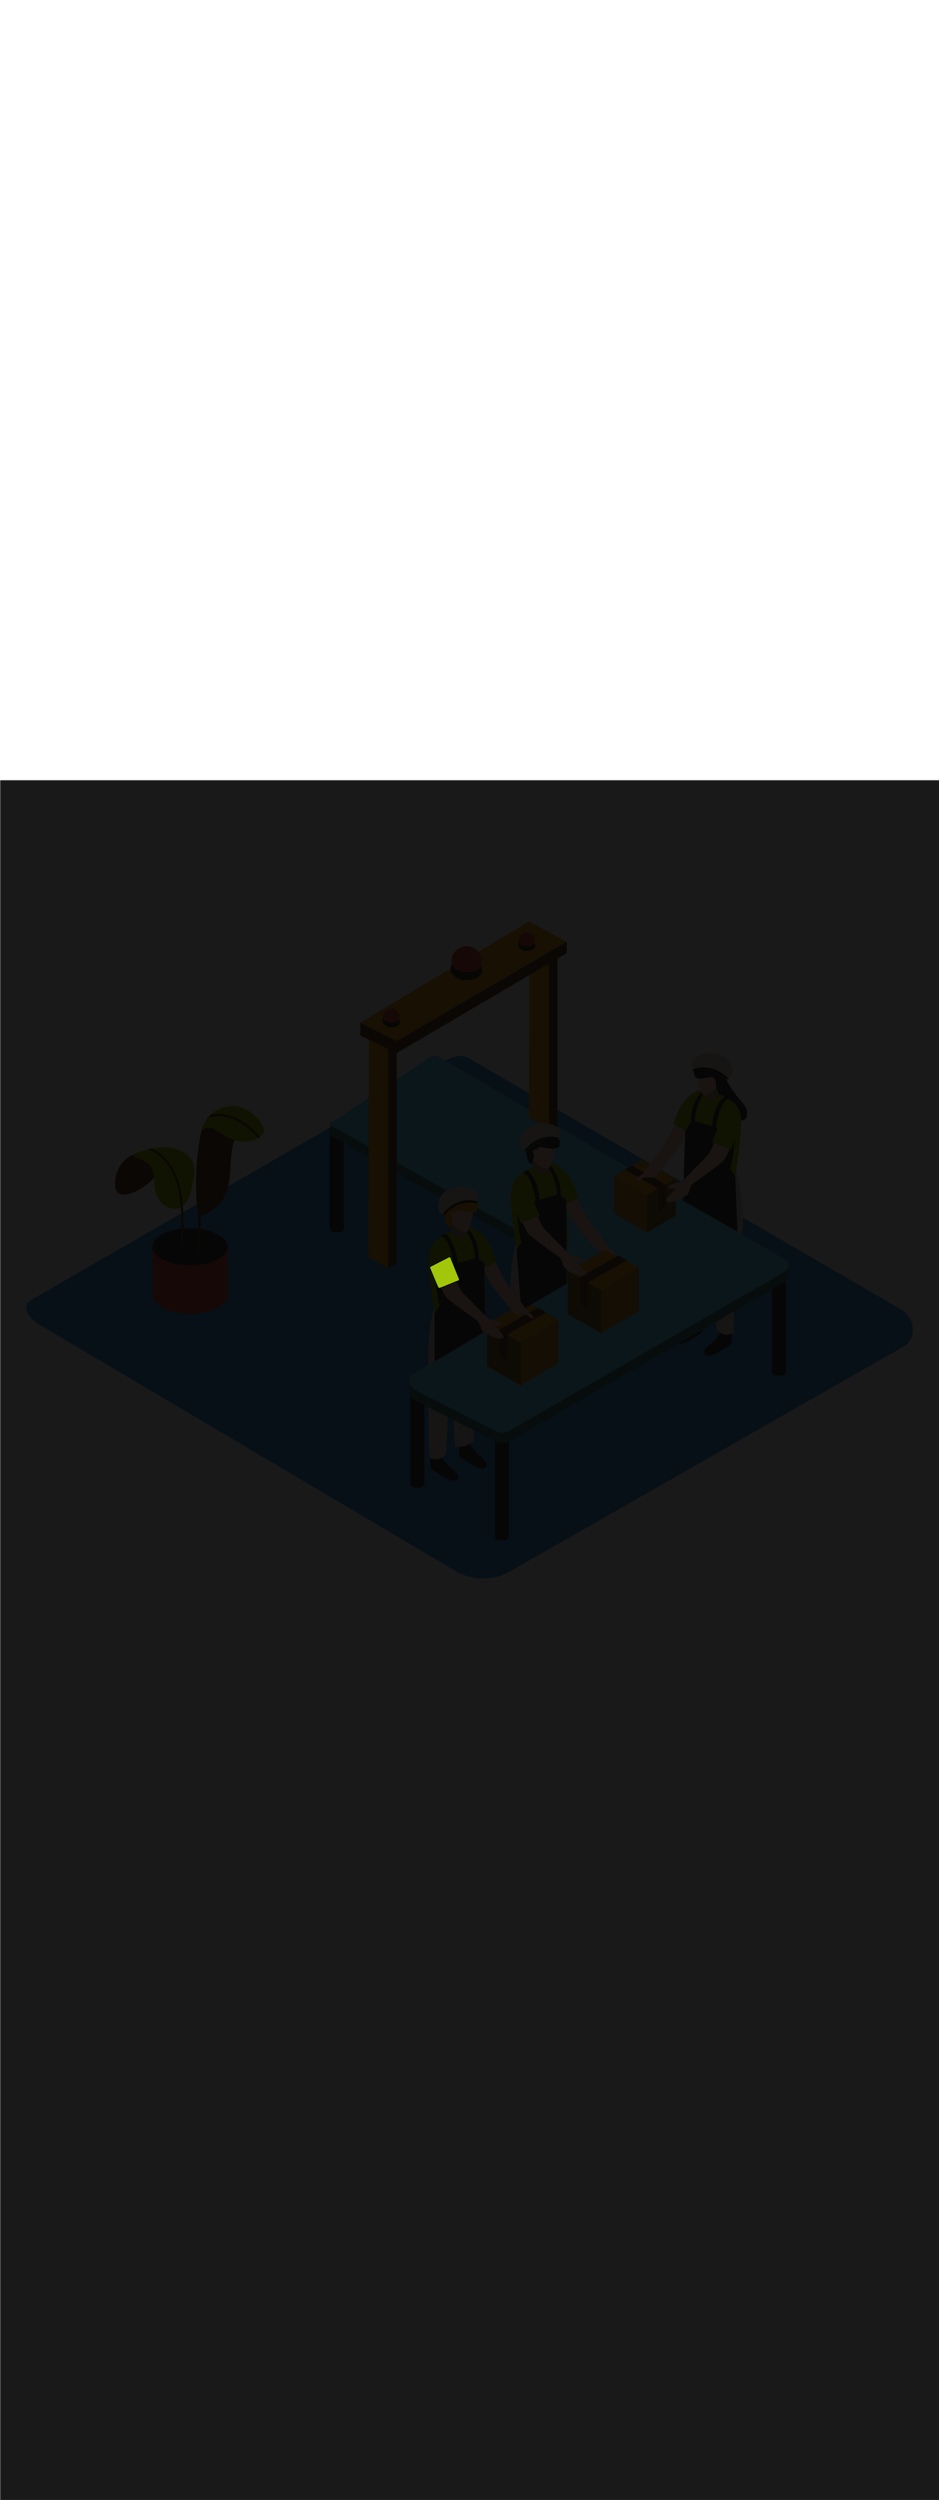<ns0:svg xmlns:ns0="http://www.w3.org/2000/svg" version="1.1" id="Layer_1" x="0px" y="0px" viewBox="0 0 500 500" style="width: 188px;" xml:space="preserve" data-imageid="factory-worker-58" imageName="Factory Worker" class="illustrations_image"><ns0:defs><ns0:mask id="spotlight-mask"><ns0:rect x="0" y="0" width="100%" height="100%" fill="white" opacity="0.9" /><ns0:style type="text/css" fill="black" /><ns0:style type="text/css" style="" fill="black" /><ns0:path class="st16_factory-worker-58" d="M 229.328 258.98 L 229.288 259.009 L 229.251 259.042 L 229.217 259.078 L 229.187 259.118 L 229.162 259.16 L 229.14 259.204 L 229.123 259.251 L 229.11 259.298 L 229.103 259.347 L 229.1 259.397 L 229.102 259.446 L 229.109 259.495 L 229.121 259.543 L 229.137 259.59 L 229.139 259.593 L 229.142 259.602 L 229.148 259.617 L 229.157 259.637 L 229.168 259.664 L 229.181 259.696 L 229.196 259.733 L 229.214 259.775 L 229.233 259.823 L 229.255 259.876 L 229.278 259.933 L 229.304 259.995 L 229.331 260.062 L 229.361 260.134 L 229.392 260.21 L 229.425 260.29 L 229.46 260.374 L 229.496 260.463 L 229.534 260.555 L 229.574 260.651 L 229.615 260.751 L 229.657 260.855 L 229.701 260.961 L 229.747 261.071 L 229.793 261.185 L 229.841 261.301 L 229.89 261.42 L 229.941 261.542 L 229.992 261.667 L 230.045 261.795 L 230.098 261.924 L 230.153 262.056 L 230.208 262.191 L 230.265 262.327 L 230.322 262.466 L 230.38 262.606 L 230.438 262.748 L 230.498 262.891 L 230.558 263.036 L 230.618 263.183 L 230.679 263.33 L 230.741 263.479 L 230.803 263.629 L 230.865 263.779 L 230.928 263.93 L 230.991 264.082 L 231.054 264.235 L 231.118 264.387 L 231.181 264.54 L 231.245 264.694 L 231.309 264.847 L 231.373 265 L 231.436 265.152 L 231.5 265.305 L 231.563 265.457 L 231.626 265.608 L 231.689 265.759 L 231.752 265.908 L 231.814 266.057 L 231.876 266.205 L 231.937 266.351 L 231.998 266.496 L 232.058 266.64 L 232.118 266.782 L 232.177 266.922 L 232.236 267.061 L 232.293 267.197 L 232.35 267.332 L 232.406 267.464 L 232.461 267.594 L 232.515 267.722 L 232.568 267.847 L 232.62 267.969 L 232.671 268.089 L 232.721 268.205 L 232.77 268.319 L 232.817 268.429 L 232.863 268.537 L 232.864 268.537 L 232.908 268.64 L 232.908 268.641 L 232.952 268.741 L 232.952 268.741 L 232.994 268.837 L 232.994 268.838 L 233.034 268.93 L 233.035 268.931 L 233.073 269.019 L 233.074 269.02 L 233.111 269.104 L 233.111 269.105 L 233.147 269.186 L 233.147 269.187 L 233.181 269.262 L 233.181 269.264 L 233.213 269.335 L 233.214 269.336 L 233.244 269.403 L 233.245 269.405 L 233.273 269.467 L 233.274 269.469 L 233.301 269.527 L 233.302 269.529 L 233.326 269.581 L 233.328 269.584 L 233.35 269.632 L 233.352 269.635 L 233.372 269.678 L 233.374 269.682 L 233.393 269.719 L 233.396 269.725 L 233.412 269.757 L 233.417 269.765 L 233.431 269.792 L 233.438 269.804 L 233.45 269.825 L 233.463 269.846 L 233.472 269.861 L 233.503 269.904 L 233.51 269.913 L 233.542 269.949 L 233.578 269.982 L 233.616 270.012 L 233.657 270.037 L 233.666 270.042 L 233.717 270.067 L 233.77 270.085 L 233.825 270.098 L 233.839 270.1 L 233.881 270.105 L 233.924 270.107 L 233.943 270.107 L 233.992 270.105 L 234.016 270.102 L 234.047 270.098 L 234.075 270.093 L 234.097 270.089 L 234.13 270.082 L 234.145 270.079 L 234.183 270.07 L 234.195 270.067 L 234.237 270.055 L 234.246 270.053 L 234.293 270.039 L 234.3 270.037 L 234.352 270.022 L 234.358 270.02 L 234.413 270.002 L 234.418 270.001 L 234.478 269.981 L 234.482 269.98 L 234.546 269.958 L 234.55 269.957 L 234.618 269.934 L 234.62 269.933 L 234.692 269.907 L 234.695 269.906 L 234.77 269.879 L 234.773 269.878 L 234.852 269.85 L 234.854 269.849 L 234.936 269.818 L 234.938 269.818 L 235.024 269.786 L 235.026 269.785 L 235.115 269.751 L 235.117 269.751 L 235.209 269.716 L 235.211 269.715 L 235.307 269.678 L 235.308 269.678 L 235.407 269.64 L 235.408 269.639 L 235.509 269.6 L 235.51 269.599 L 235.615 269.558 L 235.616 269.558 L 235.723 269.516 L 235.724 269.515 L 235.834 269.472 L 235.835 269.472 L 235.947 269.427 L 235.948 269.427 L 236.063 269.381 L 236.063 269.38 L 236.181 269.333 L 236.181 269.333 L 236.301 269.285 L 236.301 269.285 L 236.423 269.236 L 236.423 269.236 L 236.547 269.186 L 236.673 269.135 L 236.801 269.083 L 236.93 269.03 L 237.061 268.976 L 237.194 268.922 L 237.327 268.867 L 237.463 268.811 L 237.599 268.755 L 237.736 268.699 L 237.875 268.641 L 238.014 268.584 L 238.154 268.526 L 238.295 268.468 L 238.436 268.409 L 238.578 268.35 L 238.72 268.291 L 238.863 268.232 L 239.006 268.173 L 239.148 268.114 L 239.291 268.055 L 239.434 267.995 L 239.576 267.936 L 239.718 267.877 L 239.859 267.819 L 240.001 267.76 L 240.141 267.702 L 240.281 267.644 L 240.419 267.587 L 240.557 267.53 L 240.694 267.473 L 240.83 267.417 L 240.964 267.362 L 241.098 267.307 L 241.229 267.253 L 241.359 267.199 L 241.488 267.147 L 241.614 267.095 L 241.739 267.044 L 241.862 266.994 L 241.983 266.945 L 242.101 266.897 L 242.218 266.851 L 242.332 266.805 L 242.443 266.76 L 242.552 266.717 L 242.658 266.675 L 242.761 266.634 L 242.862 266.595 L 242.959 266.557 L 243.053 266.521 L 243.144 266.486 L 243.231 266.452 L 243.315 266.421 L 243.396 266.391 L 243.472 266.363 L 243.545 266.336 L 243.613 266.312 L 243.677 266.289 L 243.737 266.269 L 243.792 266.25 L 243.842 266.234 L 243.887 266.22 L 243.925 266.209 L 243.958 266.2 L 243.982 266.194 L 244.007 266.188 L 244.055 266.175 L 244.101 266.158 L 244.145 266.136 L 244.187 266.11 L 244.226 266.079 L 244.261 266.045 L 244.294 266.008 L 244.322 265.968 L 244.346 265.925 L 244.366 265.88 L 244.382 265.833 L 244.393 265.785 L 244.399 265.736 L 244.4 265.687 L 244.396 265.638 L 244.388 265.589 L 244.374 265.542 L 244.363 265.511 L 244.317 265.397 L 244.27 265.283 L 244.224 265.169 L 244.177 265.055 L 244.131 264.941 L 244.084 264.827 L 244.038 264.712 L 243.991 264.598 L 243.945 264.484 L 243.898 264.37 L 243.852 264.256 L 243.806 264.142 L 243.759 264.028 L 243.713 263.914 L 243.666 263.799 L 243.62 263.685 L 243.573 263.571 L 243.527 263.457 L 243.48 263.343 L 243.434 263.229 L 243.387 263.115 L 243.341 263 L 243.294 262.886 L 243.248 262.772 L 243.201 262.658 L 243.155 262.544 L 243.109 262.43 L 243.062 262.316 L 243.016 262.201 L 242.969 262.087 L 242.923 261.973 L 242.876 261.859 L 242.83 261.745 L 242.783 261.631 L 242.737 261.517 L 242.69 261.402 L 242.644 261.288 L 242.597 261.174 L 242.551 261.06 L 242.505 260.946 L 242.458 260.832 L 242.412 260.718 L 242.365 260.603 L 242.319 260.489 L 242.272 260.375 L 242.226 260.261 L 242.179 260.147 L 242.133 260.033 L 242.086 259.919 L 242.04 259.804 L 241.993 259.69 L 241.947 259.576 L 241.9 259.462 L 241.854 259.348 L 241.808 259.234 L 241.761 259.12 L 241.715 259.005 L 241.668 258.891 L 241.622 258.777 L 241.575 258.663 L 241.529 258.549 L 241.482 258.435 L 241.436 258.321 L 241.389 258.206 L 241.343 258.092 L 241.296 257.978 L 241.25 257.864 L 241.204 257.75 L 241.157 257.636 L 241.111 257.522 L 241.064 257.407 L 241.018 257.293 L 240.971 257.179 L 240.925 257.065 L 240.878 256.951 L 240.832 256.837 L 240.785 256.723 L 240.739 256.608 L 240.692 256.494 L 240.646 256.38 L 240.599 256.266 L 240.553 256.152 L 240.507 256.038 L 240.46 255.924 L 240.414 255.809 L 240.228 255.353 L 240.181 255.239 L 239.949 254.668 L 239.902 254.554 L 239.763 254.211 L 239.743 254.167 L 239.718 254.125 L 239.689 254.086 L 239.656 254.049 L 239.621 254.016 L 239.582 253.987 L 239.54 253.961 L 239.496 253.94 L 239.45 253.923 L 239.403 253.911 L 239.355 253.903 L 239.306 253.9 L 239.257 253.902 L 239.209 253.908 L 239.162 253.92 L 239.115 253.935 L 239.071 253.956 L 229.371 258.956 L 229.328 258.98 Z" id="element_190" fill="black" /><ns0:path class="st16_factory-worker-58" d="M 229.328 258.98 L 229.288 259.009 L 229.251 259.042 L 229.217 259.078 L 229.187 259.118 L 229.162 259.16 L 229.14 259.204 L 229.123 259.251 L 229.11 259.298 L 229.103 259.347 L 229.1 259.397 L 229.102 259.446 L 229.109 259.495 L 229.121 259.543 L 229.137 259.59 L 229.139 259.593 L 229.142 259.602 L 229.148 259.617 L 229.157 259.637 L 229.168 259.664 L 229.181 259.696 L 229.196 259.733 L 229.214 259.775 L 229.233 259.823 L 229.255 259.876 L 229.278 259.933 L 229.304 259.995 L 229.331 260.062 L 229.361 260.134 L 229.392 260.21 L 229.425 260.29 L 229.46 260.374 L 229.496 260.463 L 229.534 260.555 L 229.574 260.651 L 229.615 260.751 L 229.657 260.855 L 229.701 260.961 L 229.747 261.071 L 229.793 261.185 L 229.841 261.301 L 229.89 261.42 L 229.941 261.542 L 229.992 261.667 L 230.045 261.795 L 230.098 261.924 L 230.153 262.056 L 230.208 262.191 L 230.265 262.327 L 230.322 262.466 L 230.38 262.606 L 230.438 262.748 L 230.498 262.891 L 230.558 263.036 L 230.618 263.183 L 230.679 263.33 L 230.741 263.479 L 230.803 263.629 L 230.865 263.779 L 230.928 263.93 L 230.991 264.082 L 231.054 264.235 L 231.118 264.387 L 231.181 264.54 L 231.245 264.694 L 231.309 264.847 L 231.373 265 L 231.436 265.152 L 231.5 265.305 L 231.563 265.457 L 231.626 265.608 L 231.689 265.759 L 231.752 265.908 L 231.814 266.057 L 231.876 266.205 L 231.937 266.351 L 231.998 266.496 L 232.058 266.64 L 232.118 266.782 L 232.177 266.922 L 232.236 267.061 L 232.293 267.197 L 232.35 267.332 L 232.406 267.464 L 232.461 267.594 L 232.515 267.722 L 232.568 267.847 L 232.62 267.969 L 232.671 268.089 L 232.721 268.205 L 232.77 268.319 L 232.817 268.429 L 232.863 268.537 L 232.864 268.537 L 232.908 268.64 L 232.908 268.641 L 232.952 268.741 L 232.952 268.741 L 232.994 268.837 L 232.994 268.838 L 233.034 268.93 L 233.035 268.931 L 233.073 269.019 L 233.074 269.02 L 233.111 269.104 L 233.111 269.105 L 233.147 269.186 L 233.147 269.187 L 233.181 269.262 L 233.181 269.264 L 233.213 269.335 L 233.214 269.336 L 233.244 269.403 L 233.245 269.405 L 233.273 269.467 L 233.274 269.469 L 233.301 269.527 L 233.302 269.529 L 233.326 269.581 L 233.328 269.584 L 233.35 269.632 L 233.352 269.635 L 233.372 269.678 L 233.374 269.682 L 233.393 269.719 L 233.396 269.725 L 233.412 269.757 L 233.417 269.765 L 233.431 269.792 L 233.438 269.804 L 233.45 269.825 L 233.463 269.846 L 233.472 269.861 L 233.503 269.904 L 233.51 269.913 L 233.542 269.949 L 233.578 269.982 L 233.616 270.012 L 233.657 270.037 L 233.666 270.042 L 233.717 270.067 L 233.77 270.085 L 233.825 270.098 L 233.839 270.1 L 233.881 270.105 L 233.924 270.107 L 233.943 270.107 L 233.992 270.105 L 234.016 270.102 L 234.047 270.098 L 234.075 270.093 L 234.097 270.089 L 234.13 270.082 L 234.145 270.079 L 234.183 270.07 L 234.195 270.067 L 234.237 270.055 L 234.246 270.053 L 234.293 270.039 L 234.3 270.037 L 234.352 270.022 L 234.358 270.02 L 234.413 270.002 L 234.418 270.001 L 234.478 269.981 L 234.482 269.98 L 234.546 269.958 L 234.55 269.957 L 234.618 269.934 L 234.62 269.933 L 234.692 269.907 L 234.695 269.906 L 234.77 269.879 L 234.773 269.878 L 234.852 269.85 L 234.854 269.849 L 234.936 269.818 L 234.938 269.818 L 235.024 269.786 L 235.026 269.785 L 235.115 269.751 L 235.117 269.751 L 235.209 269.716 L 235.211 269.715 L 235.307 269.678 L 235.308 269.678 L 235.407 269.64 L 235.408 269.639 L 235.509 269.6 L 235.51 269.599 L 235.615 269.558 L 235.616 269.558 L 235.723 269.516 L 235.724 269.515 L 235.834 269.472 L 235.835 269.472 L 235.947 269.427 L 235.948 269.427 L 236.063 269.381 L 236.063 269.38 L 236.181 269.333 L 236.181 269.333 L 236.301 269.285 L 236.301 269.285 L 236.423 269.236 L 236.423 269.236 L 236.547 269.186 L 236.673 269.135 L 236.801 269.083 L 236.93 269.03 L 237.061 268.976 L 237.194 268.922 L 237.327 268.867 L 237.463 268.811 L 237.599 268.755 L 237.736 268.699 L 237.875 268.641 L 238.014 268.584 L 238.154 268.526 L 238.295 268.468 L 238.436 268.409 L 238.578 268.35 L 238.72 268.291 L 238.863 268.232 L 239.006 268.173 L 239.148 268.114 L 239.291 268.055 L 239.434 267.995 L 239.576 267.936 L 239.718 267.877 L 239.859 267.819 L 240.001 267.76 L 240.141 267.702 L 240.281 267.644 L 240.419 267.587 L 240.557 267.53 L 240.694 267.473 L 240.83 267.417 L 240.964 267.362 L 241.098 267.307 L 241.229 267.253 L 241.359 267.199 L 241.488 267.147 L 241.614 267.095 L 241.739 267.044 L 241.862 266.994 L 241.983 266.945 L 242.101 266.897 L 242.218 266.851 L 242.332 266.805 L 242.443 266.76 L 242.552 266.717 L 242.658 266.675 L 242.761 266.634 L 242.862 266.595 L 242.959 266.557 L 243.053 266.521 L 243.144 266.486 L 243.231 266.452 L 243.315 266.421 L 243.396 266.391 L 243.472 266.363 L 243.545 266.336 L 243.613 266.312 L 243.677 266.289 L 243.737 266.269 L 243.792 266.25 L 243.842 266.234 L 243.887 266.22 L 243.925 266.209 L 243.958 266.2 L 243.982 266.194 L 244.007 266.188 L 244.055 266.175 L 244.101 266.158 L 244.145 266.136 L 244.187 266.11 L 244.226 266.079 L 244.261 266.045 L 244.294 266.008 L 244.322 265.968 L 244.346 265.925 L 244.366 265.88 L 244.382 265.833 L 244.393 265.785 L 244.399 265.736 L 244.4 265.687 L 244.396 265.638 L 244.388 265.589 L 244.374 265.542 L 244.363 265.511 L 244.317 265.397 L 244.27 265.283 L 244.224 265.169 L 244.177 265.055 L 244.131 264.941 L 244.084 264.827 L 244.038 264.712 L 243.991 264.598 L 243.945 264.484 L 243.898 264.37 L 243.852 264.256 L 243.806 264.142 L 243.759 264.028 L 243.713 263.914 L 243.666 263.799 L 243.62 263.685 L 243.573 263.571 L 243.527 263.457 L 243.48 263.343 L 243.434 263.229 L 243.387 263.115 L 243.341 263 L 243.294 262.886 L 243.248 262.772 L 243.201 262.658 L 243.155 262.544 L 243.109 262.43 L 243.062 262.316 L 243.016 262.201 L 242.969 262.087 L 242.923 261.973 L 242.876 261.859 L 242.83 261.745 L 242.783 261.631 L 242.737 261.517 L 242.69 261.402 L 242.644 261.288 L 242.597 261.174 L 242.551 261.06 L 242.505 260.946 L 242.458 260.832 L 242.412 260.718 L 242.365 260.603 L 242.319 260.489 L 242.272 260.375 L 242.226 260.261 L 242.179 260.147 L 242.133 260.033 L 242.086 259.919 L 242.04 259.804 L 241.993 259.69 L 241.947 259.576 L 241.9 259.462 L 241.854 259.348 L 241.808 259.234 L 241.761 259.12 L 241.715 259.005 L 241.668 258.891 L 241.622 258.777 L 241.575 258.663 L 241.529 258.549 L 241.482 258.435 L 241.436 258.321 L 241.389 258.206 L 241.343 258.092 L 241.296 257.978 L 241.25 257.864 L 241.204 257.75 L 241.157 257.636 L 241.111 257.522 L 241.064 257.407 L 241.018 257.293 L 240.971 257.179 L 240.925 257.065 L 240.878 256.951 L 240.832 256.837 L 240.785 256.723 L 240.739 256.608 L 240.692 256.494 L 240.646 256.38 L 240.599 256.266 L 240.553 256.152 L 240.507 256.038 L 240.46 255.924 L 240.414 255.809 L 240.228 255.353 L 240.181 255.239 L 239.949 254.668 L 239.902 254.554 L 239.763 254.211 L 239.743 254.167 L 239.718 254.125 L 239.689 254.086 L 239.656 254.049 L 239.621 254.016 L 239.582 253.987 L 239.54 253.961 L 239.496 253.94 L 239.45 253.923 L 239.403 253.911 L 239.355 253.903 L 239.306 253.9 L 239.257 253.902 L 239.209 253.908 L 239.162 253.92 L 239.115 253.935 L 239.071 253.956 L 229.371 258.956 L 229.328 258.98 Z" id="element_190" style="" fill="black" /></ns0:mask></ns0:defs><ns0:style type="text/css">
	.st0_factory-worker-58{fill:#4AA4E8;}
	.st1_factory-worker-58{fill:#473E39;}
	.st2_factory-worker-58{fill:#E0D6CD;}
	.st3_factory-worker-58{opacity:0.63;fill:url(#SVGID_1_);enable-background:new    ;}
	.st4_factory-worker-58{fill:#68E1FD;}
	.st5_factory-worker-58{opacity:0.61;fill:#3A3935;enable-background:new    ;}
	.st6_factory-worker-58{fill:#EDA421;}
	.st7_factory-worker-58{fill:#754C24;}
	.st8_factory-worker-58{fill:#E05342;}
	.st9_factory-worker-58{fill:#3A3935;}
	.st10_factory-worker-58{opacity:0.63;fill:url(#SVGID_00000002357216511214276740000009219274794042331277_);enable-background:new    ;}
	.st11_factory-worker-58{opacity:0.5;fill:#3A3935;enable-background:new    ;}
	.st12_factory-worker-58{opacity:0.2;fill:#3A3935;enable-background:new    ;}
	.st13_factory-worker-58{opacity:0.63;fill:url(#SVGID_00000062879558210823061030000003876816625058579846_);enable-background:new    ;}
	.st14_factory-worker-58{opacity:0.63;fill:url(#SVGID_00000107563316759563581290000009093506711244094644_);enable-background:new    ;}
	.st15_factory-worker-58{fill:#FFC8A9;}
	.st16_factory-worker-58{fill:#A2C609;}
	.st17_factory-worker-58{opacity:0.3;fill:#3A3935;enable-background:new    ;}
	.st18_factory-worker-58{opacity:0.63;fill:url(#SVGID_00000084514778806881865860000017573732512895611789_);enable-background:new    ;}
</ns0:style>
<ns0:path id="field_factory-worker-58" class="st0_factory-worker-58" d="M243,421L23.1,291c-7-3.9-13-10.4-6.2-14.6l220.7-127.2c3.3-2.1,8.3-3.4,11.7-1.4l230.8,134&#10;&#09;c7,4.1,8.3,15.4,1.2,19.5L272,420.7C263.1,426,252,426.1,243,421z" />
<ns0:g id="factory-workers_factory-worker-58">
	<ns0:path class="st1_factory-worker-58" d="M367.8,275.6c0,0,1.1,11,0.5,12.2c-1.4,2.3-3.2,4.3-5.3,5.9c-2.1,1.7-4.9,4.5-1.9,6s12-5.5,12.9-5.9&#10;&#09;&#09;s1-12.4,1-12.4" />
	<ns0:path class="st1_factory-worker-58" d="M383,282c0,0,1.1,11,0.5,12.2c-1.5,2.2-3.3,4.3-5.4,5.9c-2.1,1.7-4.9,4.5-1.9,6s12-5.5,12.9-5.9s1-12.4,1-12.4&#10;&#09;&#09;" />
	<ns0:path class="st2_factory-worker-58" d="M390.9,234.7c0.2,5,0.2,10.1-0.1,15.4c0,0.4,0.1,0.8,0.4,1.1c-0.3,17.3-0.6,42.1-0.6,42.5c0,0.6-5.4,3.7-9.1-2&#10;&#09;&#09;l-4.4-41.5l-0.4,38.2c0,0-6,3.5-9.6-2.8l-2.7-57.9L390.9,234.7z" />
	<ns0:path class="st1_factory-worker-58" d="M371.8,267.1c0,0,1.1,11,0.5,12.2c-1.5,2.3-3.3,4.3-5.3,6c-2.1,1.7-4.9,4.5-1.9,6s12-5.5,12.9-5.9&#10;&#09;&#09;s1-12.4,1-12.4" />
	<ns0:path class="st2_factory-worker-58" d="M380.7,278l2.5-46.6l1.8,43.8c2.2-1.5,4.4-2.9,6.5-4.5c1.1-5.9,2.3-11.8,3.4-17.7c0.3-9.4,1.1-18.9,0.2-28.3&#10;&#09;&#09;l-26.9-5.4l2.7,57.9c2,1.5,4.3,2.5,6.8,2.8C378.7,279.3,379.7,278.7,380.7,278z" />
	<ns0:path class="st1_factory-worker-58" d="M295.1,305.9c0,0-1.1,11-0.5,12.2c1.5,2.2,3.3,4.2,5.3,5.9c2.1,1.7,4.9,4.5,1.9,6s-12-5.5-12.9-5.9&#10;&#09;&#09;s-1-12.3-1-12.3" />
	<ns0:path class="st1_factory-worker-58" d="M280,312.2c0,0-1.1,11-0.5,12.2c1.5,2.3,3.3,4.3,5.3,6c2.1,1.7,4.9,4.5,1.9,6s-12-5.5-12.9-5.9s-1-12.3-1-12.3&#10;&#09;&#09;" />
	<ns0:path class="st2_factory-worker-58" d="M271.7,267.6c-0.2,5,0.2,7.5,0.5,12.8c0,0.4-0.1,0.8-0.4,1.1c0.3,17.3,0.6,42.1,0.6,42.5c0,0.6,5.4,3.7,9.1-2&#10;&#09;&#09;l2.2-51.8l2.6,48.5c3.5,0.4,6.9-0.7,9.7-2.8l2.7-57.9L271.7,267.6z" />
	
		<ns0:linearGradient id="SVGID_1_-factory-worker-58" gradientUnits="userSpaceOnUse" x1="227.899" y1="97.151" x2="407.789" y2="216.521" gradientTransform="matrix(1 0 0 -1 0 502)">
		<ns0:stop offset="0" style="stop-color:#4AA4E8;stop-opacity:0" />
		<ns0:stop offset="0.99" style="stop-color:#754C24" />
	</ns0:linearGradient>
	<ns0:polyline class="st3_factory-worker-58" points="219.4,375.8 268.5,404.5 417.4,313.8 368.6,286.5 &#09;" />
	<ns0:path class="st1_factory-worker-58" d="M251.2,341.9c0,0-1.1,11-0.5,12.2c1.5,2.2,3.3,4.3,5.3,5.9c2.1,1.7,4.9,4.5,1.9,6.1s-12-5.5-12.9-5.9&#10;&#09;&#09;s-0.9-12.3-0.9-12.3" />
	<ns0:path class="st1_factory-worker-58" d="M236,348.3c0,0-1.1,11-0.5,12.2c1.5,2.3,3.3,4.3,5.3,6c2.1,1.7,4.9,4.5,1.9,6s-12-5.5-12.9-5.9s-1-12.3-1-12.3&#10;&#09;&#09;" />
	<ns0:path class="st2_factory-worker-58" d="M228.2,301c-0.2,5-0.2,10.1,0.1,15.4c0,0.4-0.1,0.8-0.4,1.1c0.3,17.3,0.6,42.1,0.6,42.5c0,0.6,5.4,3.7,9.1-2&#10;&#09;&#09;l2.2-51.8l2.6,48.5c3.5,0.4,6.9-0.7,9.7-2.8l2.7-57.9L228.2,301z" />
	<ns0:path class="st1_factory-worker-58" d="M177.9,184.2h2.9c1.3,0,2.3,1,2.3,2.3v51.7c0,1.3-1,2.3-2.3,2.3h-2.9c-1.3,0-2.3-1-2.3-2.3v-51.7&#10;&#09;&#09;C175.6,185.2,176.6,184.2,177.9,184.2z" />
	<ns0:path class="st1_factory-worker-58" d="M220.8,320.1h2.9c1.3,0,2.3,1,2.3,2.3v51.7c0,1.3-1,2.3-2.3,2.3h-2.9c-1.3,0-2.3-1-2.3-2.3v-51.7&#10;&#09;&#09;C218.4,321.2,219.5,320.1,220.8,320.1z" />
	<ns0:path class="st1_factory-worker-58" d="M265.8,344.9h2.9c1.3,0,2.3,1,2.3,2.3v54.9c0,1.3-1,2.3-2.3,2.3h-2.9c-1.3,0-2.3-1-2.3-2.3v-54.9&#10;&#09;&#09;C263.5,346,264.5,344.9,265.8,344.9z" />
	<ns0:path class="st1_factory-worker-58" d="M413.3,257.3h2.9c1.3,0,2.3,1,2.3,2.3v54.9c0,1.3-1,2.3-2.3,2.3h-2.9c-1.3,0-2.3-1-2.3-2.3v-54.9&#10;&#09;&#09;C411,258.3,412,257.3,413.3,257.3z" />
	<ns0:polygon class="st4_factory-worker-58 targetColor" points="420,258.2 420,263.6 417.4,265.6 416.4,259.5 &#09;" style="fill: rgb(104, 225, 253);" />
	<ns0:polygon class="st5_factory-worker-58" points="420,258.2 420,263.6 417.4,265.6 416.4,259.5 &#09;" />
	<ns0:path class="st4_factory-worker-58 targetColor" d="M418.2,260.5L227.1,148.7c-16.9,11.5-34.1,22.7-51.2,33.9v6.4l132.4,74.4c1.7,0.9,2.3,3.1,1.3,4.8&#10;&#09;&#09;c-0.3,0.5-0.7,1-1.3,1.3l-87.6,51.4l-2.6-1.5v5.8c0,0.2,0,0.3,0,0.5v0.8h0.1c0.3,1.5,1.3,2.7,2.6,3.4l43.4,22.1&#10;&#09;&#09;c2.2,1.1,4.8,1,6.9-0.2l147.1-84.9c1.7-1,2.3-3.1,1.3-4.8C419.2,261.3,418.8,260.8,418.2,260.5z" style="fill: rgb(104, 225, 253);" />
	<ns0:path class="st5_factory-worker-58" d="M418.2,260.5L227.1,148.7c-16.9,11.5-34.1,22.7-51.2,33.9v6.4l132.4,74.4c1.7,0.9,2.3,3.1,1.3,4.8&#10;&#09;&#09;c-0.3,0.5-0.7,1-1.3,1.3l-87.6,51.4l-2.6-1.5v5.8c0,0.2,0,0.3,0,0.5v0.8h0.1c0.3,1.5,1.3,2.7,2.6,3.4l43.4,22.1&#10;&#09;&#09;c2.2,1.1,4.8,1,6.9-0.2l147.1-84.9c1.7-1,2.3-3.1,1.3-4.8C419.2,261.3,418.8,260.8,418.2,260.5z" />
	<ns0:path class="st4_factory-worker-58 targetColor" d="M418.2,255.2l-184.6-108c-1.4-0.8-3.1-0.8-4.5,0.1c-17.6,12-35.4,23.7-53.2,35.3v1L308.3,258&#10;&#09;&#09;c1.7,0.9,2.3,3.1,1.3,4.8c-0.3,0.5-0.7,1-1.3,1.3l-87.8,51.5c-2.4,1.4-3.2,4.4-1.8,6.8c0.5,0.8,1.2,1.5,2.1,2l43.4,22.1&#10;&#09;&#09;c2.2,1.1,4.8,1,6.9-0.2l147.1-84.9c1.7-1,2.3-3.1,1.3-4.8C419.2,256,418.8,255.5,418.2,255.2z" style="fill: rgb(104, 225, 253);" />
	<ns0:path class="st6_factory-worker-58" d="M296.8,188.1V93.5L282,97.9l-0.3,81.6C286.7,182.5,291.8,185.1,296.8,188.1z" />
	<ns0:path class="st7_factory-worker-58" d="M296.8,188.1V93.5l-4.5,1.3v90.7C293.8,186.3,295.3,187.2,296.8,188.1z" />
	<ns0:polygon class="st6_factory-worker-58" points="191.9,129.1 211.2,138.9 301.5,85.9 281.7,75.3 &#09;" />
	<ns0:polygon class="st7_factory-worker-58" points="211.2,145.3 301.8,92.1 301.8,85.9 211.2,138.9 &#09;" />
	<ns0:polygon class="st6_factory-worker-58" points="196.5,134.7 196.1,253.9 206.7,259.7 211.2,257 211.2,138.9 &#09;" />
	<ns0:polygon class="st7_factory-worker-58" points="206.7,259.7 206.7,138.9 211.2,141.3 211.2,257 &#09;" />
	<ns0:circle class="st8_factory-worker-58" cx="208.3" cy="125.9" r="4.4" />
	<ns0:path class="st9_factory-worker-58" d="M204,126.7c0,0,0.4,2.3,4.4,2.4c4.2,0.1,4.3-2,4.3-2c0.3,0.7,0.3,1.4,0.2,2.1c-0.3,1.1-1.5,2.3-4.4,2.3&#10;&#09;&#09;c-1.7,0.1-3.3-0.7-4.4-2C203.6,128.6,203.6,127.6,204,126.7z" />
	<ns0:circle class="st8_factory-worker-58" cx="248.4" cy="96.4" r="8" />
	<ns0:path class="st9_factory-worker-58" d="M240.5,97.9c0,0.1,0.7,4.1,7.9,4.3c7.5,0.2,7.7-3.6,7.7-3.6c0.5,1.2,0.6,2.5,0.3,3.8c-0.5,1.9-2.7,4.1-8,4.1&#10;&#09;&#09;c-3.1,0.1-6-1.2-7.9-3.7C239.2,100.8,240.5,97.9,240.5,97.9z" />
	<ns0:polygon class="st7_factory-worker-58" points="191.9,129.1 191.9,135.9 211.2,145.3 211.2,138.9 &#09;" />
	<ns0:circle class="st8_factory-worker-58" cx="280.5" cy="85.3" r="4.4" />
	<ns0:path class="st9_factory-worker-58" d="M276.1,86.1c0,0,0.4,2.3,4.4,2.4c4.2,0.1,4.3-2,4.3-2c0.3,0.7,0.3,1.4,0.2,2.1c-0.3,1.1-1.5,2.3-4.4,2.3&#10;&#09;&#09;c-1.7,0.1-3.3-0.7-4.4-2C275.7,88,275.7,87,276.1,86.1z" />
	
		<ns0:linearGradient id="SVGID_00000124131632111508491960000006013261234445777280_-factory-worker-58" gradientUnits="userSpaceOnUse" x1="365.742" y1="249.598" x2="350.792" y2="271.348" gradientTransform="matrix(1 0 0 -1 0 502)">
		<ns0:stop offset="0" style="stop-color:#4AA4E8;stop-opacity:0" />
		<ns0:stop offset="0.99" style="stop-color:#754C24" />
	</ns0:linearGradient>
	<ns0:path style="opacity:0.63;fill:url(#SVGID_00000124131632111508491960000006013261234445777280_);enable-background:new    ;" d="&#10;&#09;&#09;M356.6,227l-18.1,10.6l15.7,9.2l18.1-9.7C367.1,233.6,361.9,230.3,356.6,227z" />
	<ns0:polyline class="st6_factory-worker-58" points="359.8,212.2 359.8,231.9 344.4,240.7 327.1,230.4 327.1,210.8 &#09;" />
	<ns0:polyline class="st11_factory-worker-58" points="359.8,212.2 359.8,231.9 344.4,240.7 327.1,230.4 327.1,210.8 &#09;" />
	<ns0:polygon class="st6_factory-worker-58" points="359.8,212.2 342,202.1 327.1,210.8 344.4,221 &#09;" />
	<ns0:polygon class="st6_factory-worker-58" points="344.4,221 344.4,240.7 327.1,230.4 327.1,210.8 &#09;" />
	<ns0:polygon class="st12_factory-worker-58" points="344.4,221 344.4,240.7 327.1,230.4 327.1,210.8 &#09;" />
	<ns0:polygon class="st7_factory-worker-58" points="354.2,215.1 336.4,205 332.7,207.2 350.3,217.3 350.3,229.4 354.2,227.4 &#09;" />
	
		<ns0:linearGradient id="SVGID_00000163752388722065511110000010695988412360062125_-factory-worker-58" gradientUnits="userSpaceOnUse" x1="301.172" y1="167.238" x2="283.282" y2="193.279" gradientTransform="matrix(1 0 0 -1 0 502)">
		<ns0:stop offset="0" style="stop-color:#4AA4E8;stop-opacity:0" />
		<ns0:stop offset="0.99" style="stop-color:#754C24" />
	</ns0:linearGradient>
	<ns0:path style="opacity:0.63;fill:url(#SVGID_00000163752388722065511110000010695988412360062125_);enable-background:new    ;" d="&#10;&#09;&#09;M290.2,304.3L268.5,317l18.8,11l21.7-11.6C302.7,312.3,296.5,308.3,290.2,304.3z" />
	<ns0:polyline class="st6_factory-worker-58" points="259.4,289 259.4,311.8 277.2,322 297.2,310.1 297.2,287.3 &#09;" />
	<ns0:polyline class="st11_factory-worker-58" points="259.4,289 259.4,311.8 277.2,322 297.2,310.1 297.2,287.3 &#09;" />
	<ns0:polygon class="st6_factory-worker-58" points="259.4,289 280,277.3 297.2,287.3 277.2,299.2 &#09;" />
	<ns0:polygon class="st6_factory-worker-58" points="277.2,299.2 277.2,322 297.2,310.1 297.2,287.3 &#09;" />
	<ns0:polygon class="st12_factory-worker-58" points="277.2,299.2 277.2,322 297.2,310.1 297.2,287.3 &#09;" />
	<ns0:polygon class="st7_factory-worker-58" points="265.8,292.4 286.4,280.7 290.8,283.2 270.3,294.9 270.3,308.9 265.8,306.5 &#09;" />
	
		<ns0:linearGradient id="SVGID_00000065755235189220674860000009540863709748096169_-factory-worker-58" gradientUnits="userSpaceOnUse" x1="344.073" y1="194.965" x2="326.183" y2="220.995" gradientTransform="matrix(1 0 0 -1 0 502)">
		<ns0:stop offset="0" style="stop-color:#4AA4E8;stop-opacity:0" />
		<ns0:stop offset="0.99" style="stop-color:#754C24" />
	</ns0:linearGradient>
	<ns0:path style="opacity:0.63;fill:url(#SVGID_00000065755235189220674860000009540863709748096169_);enable-background:new    ;" d="&#10;&#09;&#09;M333.1,276.6l-21.7,12.7l18.8,11l21.6-11.6C345.6,284.6,339.4,280.5,333.1,276.6z" />
	<ns0:polyline class="st6_factory-worker-58" points="302.3,261.3 302.3,284.1 320.1,294.2 340.2,282.4 340.2,259.6 &#09;" />
	<ns0:polyline class="st11_factory-worker-58" points="302.3,261.3 302.3,284.1 320.1,294.2 340.2,282.4 340.2,259.6 &#09;" />
	<ns0:polygon class="st6_factory-worker-58" points="302.3,261.3 322.9,249.5 340.2,259.6 320.1,271.4 &#09;" />
	<ns0:polygon class="st6_factory-worker-58" points="320.1,271.4 320.1,294.2 340.2,282.4 340.2,259.6 &#09;" />
	<ns0:polygon class="st12_factory-worker-58" points="320.1,271.4 320.1,294.2 340.2,282.4 340.2,259.6 &#09;" />
	<ns0:polygon class="st7_factory-worker-58" points="308.8,264.6 329.4,252.9 333.7,255.5 313.2,267.2 313.2,281.2 308.8,278.8 &#09;" />
	<ns0:path class="st15_factory-worker-58" d="M306.3,220.6c0,0,5.7,11.9,7.8,14.4s10.2,13.6,10.2,13.6s4.1,3,3.2,3.9s-3.8-2.1-3.8-2.1l-5.7,0.3&#10;&#09;&#09;c0,0-8.9-10.9-10.9-13.2s-7.4-13-7.4-13" />
	<ns0:path class="st2_factory-worker-58" d="M274.7,245.7c0,0.1,0,0.2,0,0.3c-1.7,7.1-2.7,14.3-3,21.6c9.5,3.6,20.9-1.1,28.6-8.8L274.7,245.7z" />
	<ns0:path class="st16_factory-worker-58" d="M284.9,205.9c0,0-10,2.4-12.3,10.2s3,36.3,3,36.3s16.1,6.1,26.8-4.3c0,0,0-39.9-6-43.1&#10;&#09;&#09;C291.9,202.6,284.9,205.9,284.9,205.9z" />
	<ns0:path class="st16_factory-worker-58" d="M295.7,204.7c0,0,8.5,2.9,12.1,17.4c0,0-5.9,3.7-8.1,4.5" />
	<ns0:path class="st1_factory-worker-58" d="M301.5,223.4l-2.9-2.4c0-13.1-7.9-17.9-7.9-17.9l-0.8,0.7c5.9,5.9,7,16.4,6.5,16.8s-9.1,2.6-9.1,2.6&#10;&#09;&#09;c-0.1-1.7-0.3-3.4-0.7-5.1c-0.3-1.4-0.8-2.8-1.4-4.2c-0.5-1.1-1-2.2-1.7-3.2c-0.5-0.8-1-1.5-1.6-2.2c-0.2-0.4-0.6-0.6-1-0.8&#10;&#09;&#09;c-0.2-0.1-0.3-0.1-0.5-0.1c-0.7,0.4-1.4,0.8-2.1,1.3c4.9,0.4,6.9,14.8,6.9,14.8s-2.5,0.2-1.6,7.1s-8.6,19-8.6,19l2.6,32.3&#10;&#09;&#09;l24.1-14.1L301.5,223.4z" />
	<ns0:path class="st9_factory-worker-58" d="M281.6,236.6l-7.3-11.9l0.3,3.5c0,0,0.1,0.1,0.1,0.2c0.7,3.6,1.5,10.7,1.7,11.7l1.2,6l4.6-6.6L281.6,236.6z" />
	<ns0:path class="st15_factory-worker-58" d="M284.9,228.4c0,0,2.9,8.2,5.1,10.5s13.6,14,14,14.1s7.2,1.2,6.9,2.6s-4.4,0.7-4.4,0.7s6.4,5.1,5.1,6.8&#10;&#09;&#09;s-10.7-2.3-11.4-4.2s-1.8-4.7-1.8-4.7s-15.5-10.8-17.1-12.9s-5.4-11.3-5.4-11.3S279.7,225.8,284.9,228.4z" />
	<ns0:path class="st16_factory-worker-58" d="M273.1,225.6c0,0,4.1,10,4.3,10.2s9-3.7,10-3.9l-4.6-11.3" />
	<ns0:path class="st15_factory-worker-58" d="M287.3,209.2c1.3,0.4,2.7,0.3,4-0.1v-6.7l-8.1-1.2l0.5,6.2C284.8,208.3,286,208.9,287.3,209.2z" />
	<ns0:path class="st17_factory-worker-58" d="M287.3,209.2c1.3,0.4,2.7,0.3,4-0.1v-6.7l-8.1-1.2l0.5,6.2C284.8,208.3,286,208.9,287.3,209.2z" />
	<ns0:path class="st15_factory-worker-58" d="M295.6,192.9c0.3,0.3-1.3,14.1-4.3,13.9s-8.4-4-8.4-9.4S291.9,188.2,295.6,192.9z" />
	<ns0:path class="st1_factory-worker-58" d="M291.1,186.7c-7.9-0.9-11.4,4.4-11.3,8s1.1,9.3,3,9.4c0.3,0,0.5-0.1,0.8-0.2c0.1-1.4,0.4-2.7,0.9-4&#10;&#09;&#09;c-0.5-0.9-1.3-2.5-0.2-3.2c0.4-0.4,1.1-0.3,1.4,0.1c0.1,0.1,0.1,0.1,0.1,0.2c0.1-1,1-1.8,2-1.8c0,0,7.2,1.7,9.2,0.5&#10;&#09;&#09;S298.9,187.6,291.1,186.7z" />
	<ns0:path class="st2_factory-worker-58" d="M287.8,182.6c-4.8,0.4-9.4,2.9-10.6,7.7s0.4,6.6,2.9,7.3c0,0,7.8-8.9,17.1-6.3c0.7,0.2,0.8-2.6,0.8-3&#10;&#09;&#09;c0.2-1.9-0.9-3.8-2.7-4.5C292.9,182.8,290.3,182.4,287.8,182.6z" />
	<ns0:path class="st9_factory-worker-58" d="M280,197.6l-0.9-0.3c0,0,6.8-10.1,18.5-7l-0.3,1.1c-3.3-0.8-6.8-0.5-10,0.8C284.6,193.5,282.1,195.3,280,197.6&#10;&#09;&#09;z" />
	<ns0:path class="st15_factory-worker-58" d="M262.8,254.4c0,0,5.6,11.9,7.8,14.4s10.2,13.6,10.2,13.6s4.1,3,3.2,3.9s-3.8-2.1-3.8-2.1l-5.7,0.3&#10;&#09;&#09;c0,0-8.9-10.9-10.9-13.2s-7.4-13-7.4-13" />
	<ns0:path class="st2_factory-worker-58" d="M231.2,279.5c0,0.1,0,0.2,0,0.3c-1.7,7.1-2.7,14.3-3,21.6c9.5,3.6,20.9-1.1,28.6-8.8L231.2,279.5z" />
	<ns0:path class="st16_factory-worker-58" d="M241.3,239.7c0,0-10,2.4-12.3,10.3s3,36.3,3,36.3s16.1,6.1,26.8-4.3c0,0,0-39.9-6-43.1&#10;&#09;&#09;C248.4,236.4,241.3,239.7,241.3,239.7z" />
	<ns0:path class="st16_factory-worker-58" d="M252.1,238.6c0,0,8.5,2.9,12.1,17.4c0,0-5.9,3.7-8.1,4.5" />
	<ns0:path class="st1_factory-worker-58" d="M257.9,257.2l-2.9-2.4c0-13.1-7.9-17.9-7.9-17.9l-0.8,0.7c5.9,5.9,7,16.4,6.5,16.8s-9.1,2.6-9.1,2.6&#10;&#09;&#09;c-0.1-1.7-0.3-3.4-0.8-5.1c-0.3-1.4-0.8-2.8-1.4-4.2c-0.5-1.1-1-2.2-1.7-3.2c-0.5-0.8-1-1.5-1.6-2.2c-0.2-0.4-0.6-0.6-0.9-0.8&#10;&#09;&#09;c-0.2-0.1-0.3-0.1-0.5-0.1c-0.7,0.4-1.4,0.8-2.1,1.3c4.9,0.4,6.9,14.8,6.9,14.8s-2.5,0.2-1.6,7.1s-8.6,19-8.6,19v25.6&#10;&#09;&#09;c-0.6,0.7,27.2-16,27.2-16L257.9,257.2z" />
	<ns0:path class="st9_factory-worker-58" d="M238.1,270.4l-7.3-11.9l0.3,3.5c0,0.1,0,0.1,0.1,0.2c0.7,3.6,1.5,10.7,1.7,11.7l1.2,6l4.6-6.6L238.1,270.4z" />
	<ns0:path class="st15_factory-worker-58" d="M241.3,262.2c0,0,2.9,8.2,5.1,10.5s13.6,14,14,14.1s7.2,1.2,6.8,2.5s-4.4,0.7-4.4,0.7s6.4,5.1,5.1,6.8&#10;&#09;&#09;s-10.7-2.3-11.4-4.2s-1.9-4.7-1.9-4.7s-15.5-10.8-17.1-12.9s-5.4-11.3-5.4-11.3S236.1,259.7,241.3,262.2z" />
	<ns0:path class="st16_factory-worker-58" d="M229.6,259.4c0,0,4.1,10,4.3,10.2s9-3.7,10-3.9l-4.6-11.3" />
	<ns0:path class="st15_factory-worker-58" d="M243.8,243.1c1.3,0.4,2.7,0.3,4.1-0.1v-6.7l-8.1-1.2l0.5,6.2C241.3,242.1,242.5,242.7,243.8,243.1z" />
	<ns0:path class="st17_factory-worker-58" d="M243.8,243.1c1.3,0.4,2.7,0.3,4.1-0.1v-6.7l-8.1-1.2l0.5,6.2C241.3,242.1,242.5,242.7,243.8,243.1z" />
	<ns0:path class="st15_factory-worker-58" d="M252.1,226.7c0.3,0.3-1.3,14.1-4.3,13.9s-8.4-4-8.4-9.4S248.4,222,252.1,226.7z" />
	<ns0:path class="st6_factory-worker-58" d="M247.5,220.5c-7.9-0.9-11.4,4.4-11.3,8s1.1,9.3,3,9.4c0.3,0,0.5-0.1,0.8-0.2c0.1-1.4,0.4-2.7,0.9-4&#10;&#09;&#09;c-0.5-0.9-1.3-2.5-0.2-3.2c0.4-0.3,1.1-0.3,1.4,0.1c0,0.1,0.1,0.1,0.1,0.2c0.1-1,1-1.8,2-1.8c0,0,7.2,1.7,9.2,0.5&#10;&#09;&#09;S255.4,221.4,247.5,220.5z" />
	<ns0:path class="st2_factory-worker-58" d="M244.2,216.4c-4.8,0.4-9.4,2.9-10.6,7.7s0.4,6.6,2.9,7.3c0,0,7.8-8.9,17.1-6.3c0.7,0.2,0.8-2.6,0.8-3&#10;&#09;&#09;c0.2-1.9-0.9-3.8-2.7-4.5C249.3,216.6,246.8,216.2,244.2,216.4z" />
	<ns0:path class="st9_factory-worker-58" d="M236.5,231.4l-0.9-0.3c0,0,6.8-10.1,18.5-7l-0.3,1.1c-3.3-0.8-6.8-0.5-10,0.8&#10;&#09;&#09;C241.1,227.3,238.6,229.2,236.5,231.4z" />
	<ns0:path class="st1_factory-worker-58" d="M386.5,158.5c0,0,1,3.2,5.1,8.6s7.1,6.9,6,11.9s-11.1-0.2-16.1-0.6s-6-8.1-5.4-11.8" />
	<ns0:path class="st15_factory-worker-58" d="M360.2,181.5c0,0-5.6,11.9-7.8,14.4s-10.2,13.6-10.2,13.6s-4.1,3-3.2,3.9s3.8-2.1,3.8-2.1l5.7,0.3&#10;&#09;&#09;c0,0,8.9-10.9,10.9-13.2s7.4-13,7.4-13" />
	<ns0:path class="st2_factory-worker-58" d="M366.2,219.7l25.8-13.3c1.5,7.2,2.6,14.5,3.3,21.8C385.8,232.3,374,227.5,366.2,219.7z" />
	<ns0:path class="st16_factory-worker-58" d="M381.7,166.8c0,0,10,2.4,12.3,10.2s-3,36.3-3,36.3s-16.1,6.1-26.8-4.3c0,0,0-39.9,6-43.1&#10;&#09;&#09;C374.6,163.6,381.7,166.8,381.7,166.8z" />
	<ns0:path class="st16_factory-worker-58" d="M370.8,165.6c0,0-8.4,2.9-12.1,17.4c0,0,5.9,3.7,8.1,4.5" />
	<ns0:path class="st1_factory-worker-58" d="M364.9,186.9l3-5.1c0-13.1,7.9-17.9,7.9-17.9l0.8,0.7c-5.9,5.9-7,16.4-6.5,16.8s9.1,2.6,9.1,2.6&#10;&#09;&#09;c0.1-1.7,0.3-3.4,0.7-5.1c0.3-1.4,0.8-2.8,1.4-4.2c0.5-1.1,1-2.2,1.7-3.2c0.5-0.8,1-1.5,1.6-2.2c0.2-0.4,0.6-0.6,1-0.8&#10;&#09;&#09;c0.1,0,0.4-0.1,0.5-0.1c0.7,0.4,1.4,0.8,2.1,1.3c-4.9,0.4-6.9,14.8-6.9,14.8s2.5,0.2,1.6,7.1s8.6,19,8.6,19l1.2,29.6l-29-16.4&#10;&#09;&#09;L364.9,186.9z" />
	<ns0:path class="st15_factory-worker-58" d="M374.7,163.3L374.7,163.3c0.2,0.3,0.4,0.5,0.4,0.8c0.5,2.1,0.9,4.2,1.3,6.3c0.8,0.1,1.6,0,2.4-0.2&#10;&#09;&#09;c1.3-0.3,2.5-1,3.5-1.9l0.5-6.2L374.7,163.3z" />
	<ns0:path class="st17_factory-worker-58" d="M374.7,163.3L374.7,163.3c0.2,0.3,0.4,0.5,0.4,0.8c0.5,2.1,0.9,4.2,1.3,6.3c0.8,0.1,1.6,0,2.4-0.2&#10;&#09;&#09;c1.3-0.3,2.5-1,3.5-1.9l0.5-6.2L374.7,163.3z" />
	<ns0:path class="st15_factory-worker-58" d="M370.9,153.8c-0.3,0.3,1.3,14.1,4.3,13.8s8.4-4,8.4-9.4S374.6,149.1,370.9,153.8z" />
	<ns0:path class="st9_factory-worker-58" d="M384.9,197.5l7.3-11.9l-0.3,3.5c0,0.1-0.1,0.1-0.1,0.2c-0.7,3.6-1.5,10.7-1.7,11.7l-1.2,6l-4.6-6.6&#10;&#09;&#09;L384.9,197.5z" />
	<ns0:path class="st15_factory-worker-58" d="M381.7,189.3c0,0-2.9,8.2-5.1,10.5s-13.6,14-14,14.1s-7.2,1.2-6.8,2.6s4.4,0.7,4.4,0.7s-6.4,5.1-5.1,6.9&#10;&#09;&#09;s10.7-2.3,11.4-4.2s1.8-4.7,1.8-4.7s15.5-10.8,17.1-12.9s5.4-11.2,5.4-11.2S386.8,186.8,381.7,189.3z" />
	<ns0:path class="st16_factory-worker-58" d="M393.4,186.5c0,0-4.1,10-4.3,10.2s-9-3.7-10-3.9l4.6-11.3" />
	<ns0:path class="st1_factory-worker-58" d="M386.7,155.7c0-3.6-3.5-8.9-11.3-8c-2.1,0.1-4.1,1.1-5.6,2.6c0,0.6-0.1,1.1-0.1,1.7c-0.1,0.1-0.2,0.3-0.2,0.5&#10;&#09;&#09;c0,1.4-0.2,3.7,0.5,5c0,0.2,0.1,0.3,0.2,0.4c0.9,1.1,2.5,0.9,3.8,0.8c1-0.1,1.9-0.3,2.9-0.4c1.5-0.3,3-0.8,4,1.3&#10;&#09;&#09;c0.2,0.7,0.3,1.5,0.3,2.3c0,1.5,0.6,3,1.5,4.2c0.5,0.6,1.4-0.3,0.9-0.9c0,0-0.1-0.1-0.1-0.1h0.1C385.6,165,386.7,159.3,386.7,155.7&#10;&#09;&#09;z" />
	<ns0:path class="st2_factory-worker-58" d="M377.8,145.2c4.8-0.1,9.7,1.8,11.4,6.5s0.3,6.6-2,7.6c0,0-8.7-8-17.7-4.4c-0.6,0.3-1.1-2.6-1.1-2.9&#10;&#09;&#09;c-0.4-1.9,0.5-3.8,2.2-4.8C372.8,146,375.3,145.3,377.8,145.2z" />
	<ns0:path class="st9_factory-worker-58" d="M387.2,159.3l0.8-0.4c0,0-7.9-9.2-19.2-4.9l0.5,1.1c3.2-1.2,6.8-1.3,10.1-0.3&#10;&#09;&#09;C382.2,155.8,384.8,157.3,387.2,159.3z" />
</ns0:g>
<ns0:g id="plant_factory-worker-58">
	
		<ns0:linearGradient id="SVGID_00000003812231763729820960000014645287591334753443_-factory-worker-58" gradientUnits="userSpaceOnUse" x1="60.289" y1="206.676" x2="88.219" y2="224.586" gradientTransform="matrix(1 0 0 -1 0 502)">
		<ns0:stop offset="0" style="stop-color:#4AA4E8;stop-opacity:0" />
		<ns0:stop offset="0.99" style="stop-color:#754C24" />
	</ns0:linearGradient>
	<ns0:path style="opacity:0.63;fill:url(#SVGID_00000003812231763729820960000014645287591334753443_);enable-background:new    ;" d="&#10;&#09;&#09;M68.8,307.1l49.6-28.1l-31.2-17.8l-50,27.9C47.8,295,58.3,301.1,68.8,307.1z" />
	<ns0:polyline class="st8_factory-worker-58" points="81.1,248.3 81.1,273 121.2,273 121.2,248.3 &#09;" />
	<ns0:ellipse class="st1_factory-worker-58" cx="101.2" cy="248.3" rx="20" ry="9.9" />
	<ns0:ellipse class="st8_factory-worker-58" cx="101.2" cy="274" rx="20" ry="9.9" />
	<ns0:path class="st7_factory-worker-58" d="M123.6,190.7c-4.2-1.7-10.1-7.5-15.2-7.3c-1.9,4.8-2.5,10.4-3.1,15.2c-1,8.4-1.2,16.9-0.6,25.4&#10;&#09;&#09;c0.1,1.9,0.3,3.8,0.5,5.6c0,0.6,0.2,1.1,0.4,1.6v19.6c0,0.3,0.3,0.6,0.6,0.6c0.3,0,0.6-0.3,0.6-0.6c0-6.3,0-12.6,0-18.9&#10;&#09;&#09;c2-0.7,3.9-1.5,5.7-2.6c3.8-2.4,6.6-5.9,8.1-10.1c3.2-9,1.2-19.1,4.3-28C124.5,191,124.1,190.9,123.6,190.7z" />
	<ns0:path class="st16_factory-worker-58" d="M114.9,175.9c-2.4,1.4-4.4,3.4-5.7,5.9c-0.4,0.5-0.7,1.1-0.9,1.7l-0.2,0.4l0,0c-0.4,1-0.7,2.1-1,3.1&#10;&#09;&#09;c0.5-0.8,1.2-1.4,2.1-1.7c1.1-0.5,2.2-0.6,3.3-0.3c1.1,0.4,2.1,1,3.1,1.6c1.4,0.9,2.8,1.8,4.2,2.7c6.6,4.2,15.5,4.6,20.6-1.5&#10;&#09;&#09;c0.1-0.2,0.1-0.5,0.2-0.7C141.5,183,129.6,167.4,114.9,175.9z" />
	<ns0:path class="st7_factory-worker-58" d="M137.6,190.5l0.8-0.6c0-0.2,0-0.3-0.2-0.5c-4-4.1-8.3-8.2-13.8-10.2c-3.9-1.5-8.2-1.9-12.3-1.2&#10;&#09;&#09;c-0.4,0.5-0.8,1.1-1.2,1.6c4.5-1.5,10.1-0.6,14.2,1.2c4.9,2.1,8.7,5.8,12.3,9.5C137.4,190.4,137.5,190.5,137.6,190.5z" />
	<ns0:path class="st7_factory-worker-58" d="M70.3,199.5c-5.9,3.1-9.5,9.4-9,16.1c0.5,11.8,20,0.3,25.1-9.7s6,4.2,6,4.2" />
	<ns0:path class="st16_factory-worker-58" d="M87.9,195.4c-3.7-0.1-7.3,0.4-10.8,1.5c-2.4,0.6-4.6,1.4-6.7,2.6c1.2,0.8,2.5,1.5,3.9,2.1&#10;&#09;&#09;c2.4,1,5,2.2,6.3,4.5c0.3,0.6,0.6,1.2,0.8,1.8c1.2,3.9,0.2,8.6,1.8,12.5c1.7,4.1,4.9,7.4,9.5,7.6c5.5,0.3,8-4.9,9.1-9.5&#10;&#09;&#09;s2.6-10.8,0.8-15.5C100.4,197.6,93.1,195.6,87.9,195.4z" />
	<ns0:path class="st7_factory-worker-58" d="M95.1,213.8c-2.3-7.5-7.2-14.5-14.3-17.8h-0.3l-0.3,0.1l-1.3,0.3c8.3,3.1,13.6,11.3,15.7,19.7&#10;&#09;&#09;c2.7,10.7,1.8,22.4,1.8,33.3c0,0.3,0.3,0.5,0.7,0.5c0.3,0,0.5-0.2,0.5-0.5C97.5,237.7,98.6,225.2,95.1,213.8z" />
</ns0:g>
<ns0:rect x="0" y="0" width="100%" height="100%" fill="black" mask="url(#spotlight-mask)" /><ns0:g id="highlighted-segment"><ns0:style type="text/css" /><ns0:style type="text/css" style="">
	.st0_factory-worker-58{fill:#4AA4E8;}
	.st1_factory-worker-58{fill:#473E39;}
	.st2_factory-worker-58{fill:#E0D6CD;}
	.st3_factory-worker-58{opacity:0.63;fill:url(#SVGID_1_);enable-background:new    ;}
	.st4_factory-worker-58{fill:#68E1FD;}
	.st5_factory-worker-58{opacity:0.61;fill:#3A3935;enable-background:new    ;}
	.st6_factory-worker-58{fill:#EDA421;}
	.st7_factory-worker-58{fill:#754C24;}
	.st8_factory-worker-58{fill:#E05342;}
	.st9_factory-worker-58{fill:#3A3935;}
	.st10_factory-worker-58{opacity:0.63;fill:url(#SVGID_00000002357216511214276740000009219274794042331277_);enable-background:new    ;}
	.st11_factory-worker-58{opacity:0.5;fill:#3A3935;enable-background:new    ;}
	.st12_factory-worker-58{opacity:0.2;fill:#3A3935;enable-background:new    ;}
	.st13_factory-worker-58{opacity:0.63;fill:url(#SVGID_00000062879558210823061030000003876816625058579846_);enable-background:new    ;}
	.st14_factory-worker-58{opacity:0.63;fill:url(#SVGID_00000107563316759563581290000009093506711244094644_);enable-background:new    ;}
	.st15_factory-worker-58{fill:#FFC8A9;}
	.st16_factory-worker-58{fill:#A2C609;}
	.st17_factory-worker-58{opacity:0.3;fill:#3A3935;enable-background:new    ;}
	.st18_factory-worker-58{opacity:0.63;fill:url(#SVGID_00000084514778806881865860000017573732512895611789_);enable-background:new    ;}
</ns0:style><ns0:path class="st16_factory-worker-58" d="M 229.328 258.98 L 229.288 259.009 L 229.251 259.042 L 229.217 259.078 L 229.187 259.118 L 229.162 259.16 L 229.14 259.204 L 229.123 259.251 L 229.11 259.298 L 229.103 259.347 L 229.1 259.397 L 229.102 259.446 L 229.109 259.495 L 229.121 259.543 L 229.137 259.59 L 229.139 259.593 L 229.142 259.602 L 229.148 259.617 L 229.157 259.637 L 229.168 259.664 L 229.181 259.696 L 229.196 259.733 L 229.214 259.775 L 229.233 259.823 L 229.255 259.876 L 229.278 259.933 L 229.304 259.995 L 229.331 260.062 L 229.361 260.134 L 229.392 260.21 L 229.425 260.29 L 229.46 260.374 L 229.496 260.463 L 229.534 260.555 L 229.574 260.651 L 229.615 260.751 L 229.657 260.855 L 229.701 260.961 L 229.747 261.071 L 229.793 261.185 L 229.841 261.301 L 229.89 261.42 L 229.941 261.542 L 229.992 261.667 L 230.045 261.795 L 230.098 261.924 L 230.153 262.056 L 230.208 262.191 L 230.265 262.327 L 230.322 262.466 L 230.38 262.606 L 230.438 262.748 L 230.498 262.891 L 230.558 263.036 L 230.618 263.183 L 230.679 263.33 L 230.741 263.479 L 230.803 263.629 L 230.865 263.779 L 230.928 263.93 L 230.991 264.082 L 231.054 264.235 L 231.118 264.387 L 231.181 264.54 L 231.245 264.694 L 231.309 264.847 L 231.373 265 L 231.436 265.152 L 231.5 265.305 L 231.563 265.457 L 231.626 265.608 L 231.689 265.759 L 231.752 265.908 L 231.814 266.057 L 231.876 266.205 L 231.937 266.351 L 231.998 266.496 L 232.058 266.64 L 232.118 266.782 L 232.177 266.922 L 232.236 267.061 L 232.293 267.197 L 232.35 267.332 L 232.406 267.464 L 232.461 267.594 L 232.515 267.722 L 232.568 267.847 L 232.62 267.969 L 232.671 268.089 L 232.721 268.205 L 232.77 268.319 L 232.817 268.429 L 232.863 268.537 L 232.864 268.537 L 232.908 268.64 L 232.908 268.641 L 232.952 268.741 L 232.952 268.741 L 232.994 268.837 L 232.994 268.838 L 233.034 268.93 L 233.035 268.931 L 233.073 269.019 L 233.074 269.02 L 233.111 269.104 L 233.111 269.105 L 233.147 269.186 L 233.147 269.187 L 233.181 269.262 L 233.181 269.264 L 233.213 269.335 L 233.214 269.336 L 233.244 269.403 L 233.245 269.405 L 233.273 269.467 L 233.274 269.469 L 233.301 269.527 L 233.302 269.529 L 233.326 269.581 L 233.328 269.584 L 233.35 269.632 L 233.352 269.635 L 233.372 269.678 L 233.374 269.682 L 233.393 269.719 L 233.396 269.725 L 233.412 269.757 L 233.417 269.765 L 233.431 269.792 L 233.438 269.804 L 233.45 269.825 L 233.463 269.846 L 233.472 269.861 L 233.503 269.904 L 233.51 269.913 L 233.542 269.949 L 233.578 269.982 L 233.616 270.012 L 233.657 270.037 L 233.666 270.042 L 233.717 270.067 L 233.77 270.085 L 233.825 270.098 L 233.839 270.1 L 233.881 270.105 L 233.924 270.107 L 233.943 270.107 L 233.992 270.105 L 234.016 270.102 L 234.047 270.098 L 234.075 270.093 L 234.097 270.089 L 234.13 270.082 L 234.145 270.079 L 234.183 270.07 L 234.195 270.067 L 234.237 270.055 L 234.246 270.053 L 234.293 270.039 L 234.3 270.037 L 234.352 270.022 L 234.358 270.02 L 234.413 270.002 L 234.418 270.001 L 234.478 269.981 L 234.482 269.98 L 234.546 269.958 L 234.55 269.957 L 234.618 269.934 L 234.62 269.933 L 234.692 269.907 L 234.695 269.906 L 234.77 269.879 L 234.773 269.878 L 234.852 269.85 L 234.854 269.849 L 234.936 269.818 L 234.938 269.818 L 235.024 269.786 L 235.026 269.785 L 235.115 269.751 L 235.117 269.751 L 235.209 269.716 L 235.211 269.715 L 235.307 269.678 L 235.308 269.678 L 235.407 269.64 L 235.408 269.639 L 235.509 269.6 L 235.51 269.599 L 235.615 269.558 L 235.616 269.558 L 235.723 269.516 L 235.724 269.515 L 235.834 269.472 L 235.835 269.472 L 235.947 269.427 L 235.948 269.427 L 236.063 269.381 L 236.063 269.38 L 236.181 269.333 L 236.181 269.333 L 236.301 269.285 L 236.301 269.285 L 236.423 269.236 L 236.423 269.236 L 236.547 269.186 L 236.673 269.135 L 236.801 269.083 L 236.93 269.03 L 237.061 268.976 L 237.194 268.922 L 237.327 268.867 L 237.463 268.811 L 237.599 268.755 L 237.736 268.699 L 237.875 268.641 L 238.014 268.584 L 238.154 268.526 L 238.295 268.468 L 238.436 268.409 L 238.578 268.35 L 238.72 268.291 L 238.863 268.232 L 239.006 268.173 L 239.148 268.114 L 239.291 268.055 L 239.434 267.995 L 239.576 267.936 L 239.718 267.877 L 239.859 267.819 L 240.001 267.76 L 240.141 267.702 L 240.281 267.644 L 240.419 267.587 L 240.557 267.53 L 240.694 267.473 L 240.83 267.417 L 240.964 267.362 L 241.098 267.307 L 241.229 267.253 L 241.359 267.199 L 241.488 267.147 L 241.614 267.095 L 241.739 267.044 L 241.862 266.994 L 241.983 266.945 L 242.101 266.897 L 242.218 266.851 L 242.332 266.805 L 242.443 266.76 L 242.552 266.717 L 242.658 266.675 L 242.761 266.634 L 242.862 266.595 L 242.959 266.557 L 243.053 266.521 L 243.144 266.486 L 243.231 266.452 L 243.315 266.421 L 243.396 266.391 L 243.472 266.363 L 243.545 266.336 L 243.613 266.312 L 243.677 266.289 L 243.737 266.269 L 243.792 266.25 L 243.842 266.234 L 243.887 266.22 L 243.925 266.209 L 243.958 266.2 L 243.982 266.194 L 244.007 266.188 L 244.055 266.175 L 244.101 266.158 L 244.145 266.136 L 244.187 266.11 L 244.226 266.079 L 244.261 266.045 L 244.294 266.008 L 244.322 265.968 L 244.346 265.925 L 244.366 265.88 L 244.382 265.833 L 244.393 265.785 L 244.399 265.736 L 244.4 265.687 L 244.396 265.638 L 244.388 265.589 L 244.374 265.542 L 244.363 265.511 L 244.317 265.397 L 244.27 265.283 L 244.224 265.169 L 244.177 265.055 L 244.131 264.941 L 244.084 264.827 L 244.038 264.712 L 243.991 264.598 L 243.945 264.484 L 243.898 264.37 L 243.852 264.256 L 243.806 264.142 L 243.759 264.028 L 243.713 263.914 L 243.666 263.799 L 243.62 263.685 L 243.573 263.571 L 243.527 263.457 L 243.48 263.343 L 243.434 263.229 L 243.387 263.115 L 243.341 263 L 243.294 262.886 L 243.248 262.772 L 243.201 262.658 L 243.155 262.544 L 243.109 262.43 L 243.062 262.316 L 243.016 262.201 L 242.969 262.087 L 242.923 261.973 L 242.876 261.859 L 242.83 261.745 L 242.783 261.631 L 242.737 261.517 L 242.69 261.402 L 242.644 261.288 L 242.597 261.174 L 242.551 261.06 L 242.505 260.946 L 242.458 260.832 L 242.412 260.718 L 242.365 260.603 L 242.319 260.489 L 242.272 260.375 L 242.226 260.261 L 242.179 260.147 L 242.133 260.033 L 242.086 259.919 L 242.04 259.804 L 241.993 259.69 L 241.947 259.576 L 241.9 259.462 L 241.854 259.348 L 241.808 259.234 L 241.761 259.12 L 241.715 259.005 L 241.668 258.891 L 241.622 258.777 L 241.575 258.663 L 241.529 258.549 L 241.482 258.435 L 241.436 258.321 L 241.389 258.206 L 241.343 258.092 L 241.296 257.978 L 241.25 257.864 L 241.204 257.75 L 241.157 257.636 L 241.111 257.522 L 241.064 257.407 L 241.018 257.293 L 240.971 257.179 L 240.925 257.065 L 240.878 256.951 L 240.832 256.837 L 240.785 256.723 L 240.739 256.608 L 240.692 256.494 L 240.646 256.38 L 240.599 256.266 L 240.553 256.152 L 240.507 256.038 L 240.46 255.924 L 240.414 255.809 L 240.228 255.353 L 240.181 255.239 L 239.949 254.668 L 239.902 254.554 L 239.763 254.211 L 239.743 254.167 L 239.718 254.125 L 239.689 254.086 L 239.656 254.049 L 239.621 254.016 L 239.582 253.987 L 239.54 253.961 L 239.496 253.94 L 239.45 253.923 L 239.403 253.911 L 239.355 253.903 L 239.306 253.9 L 239.257 253.902 L 239.209 253.908 L 239.162 253.92 L 239.115 253.935 L 239.071 253.956 L 229.371 258.956 L 229.328 258.98 Z" id="element_190" /><ns0:path class="st16_factory-worker-58" d="M 229.328 258.98 L 229.288 259.009 L 229.251 259.042 L 229.217 259.078 L 229.187 259.118 L 229.162 259.16 L 229.14 259.204 L 229.123 259.251 L 229.11 259.298 L 229.103 259.347 L 229.1 259.397 L 229.102 259.446 L 229.109 259.495 L 229.121 259.543 L 229.137 259.59 L 229.139 259.593 L 229.142 259.602 L 229.148 259.617 L 229.157 259.637 L 229.168 259.664 L 229.181 259.696 L 229.196 259.733 L 229.214 259.775 L 229.233 259.823 L 229.255 259.876 L 229.278 259.933 L 229.304 259.995 L 229.331 260.062 L 229.361 260.134 L 229.392 260.21 L 229.425 260.29 L 229.46 260.374 L 229.496 260.463 L 229.534 260.555 L 229.574 260.651 L 229.615 260.751 L 229.657 260.855 L 229.701 260.961 L 229.747 261.071 L 229.793 261.185 L 229.841 261.301 L 229.89 261.42 L 229.941 261.542 L 229.992 261.667 L 230.045 261.795 L 230.098 261.924 L 230.153 262.056 L 230.208 262.191 L 230.265 262.327 L 230.322 262.466 L 230.38 262.606 L 230.438 262.748 L 230.498 262.891 L 230.558 263.036 L 230.618 263.183 L 230.679 263.33 L 230.741 263.479 L 230.803 263.629 L 230.865 263.779 L 230.928 263.93 L 230.991 264.082 L 231.054 264.235 L 231.118 264.387 L 231.181 264.54 L 231.245 264.694 L 231.309 264.847 L 231.373 265 L 231.436 265.152 L 231.5 265.305 L 231.563 265.457 L 231.626 265.608 L 231.689 265.759 L 231.752 265.908 L 231.814 266.057 L 231.876 266.205 L 231.937 266.351 L 231.998 266.496 L 232.058 266.64 L 232.118 266.782 L 232.177 266.922 L 232.236 267.061 L 232.293 267.197 L 232.35 267.332 L 232.406 267.464 L 232.461 267.594 L 232.515 267.722 L 232.568 267.847 L 232.62 267.969 L 232.671 268.089 L 232.721 268.205 L 232.77 268.319 L 232.817 268.429 L 232.863 268.537 L 232.864 268.537 L 232.908 268.64 L 232.908 268.641 L 232.952 268.741 L 232.952 268.741 L 232.994 268.837 L 232.994 268.838 L 233.034 268.93 L 233.035 268.931 L 233.073 269.019 L 233.074 269.02 L 233.111 269.104 L 233.111 269.105 L 233.147 269.186 L 233.147 269.187 L 233.181 269.262 L 233.181 269.264 L 233.213 269.335 L 233.214 269.336 L 233.244 269.403 L 233.245 269.405 L 233.273 269.467 L 233.274 269.469 L 233.301 269.527 L 233.302 269.529 L 233.326 269.581 L 233.328 269.584 L 233.35 269.632 L 233.352 269.635 L 233.372 269.678 L 233.374 269.682 L 233.393 269.719 L 233.396 269.725 L 233.412 269.757 L 233.417 269.765 L 233.431 269.792 L 233.438 269.804 L 233.45 269.825 L 233.463 269.846 L 233.472 269.861 L 233.503 269.904 L 233.51 269.913 L 233.542 269.949 L 233.578 269.982 L 233.616 270.012 L 233.657 270.037 L 233.666 270.042 L 233.717 270.067 L 233.77 270.085 L 233.825 270.098 L 233.839 270.1 L 233.881 270.105 L 233.924 270.107 L 233.943 270.107 L 233.992 270.105 L 234.016 270.102 L 234.047 270.098 L 234.075 270.093 L 234.097 270.089 L 234.13 270.082 L 234.145 270.079 L 234.183 270.07 L 234.195 270.067 L 234.237 270.055 L 234.246 270.053 L 234.293 270.039 L 234.3 270.037 L 234.352 270.022 L 234.358 270.02 L 234.413 270.002 L 234.418 270.001 L 234.478 269.981 L 234.482 269.98 L 234.546 269.958 L 234.55 269.957 L 234.618 269.934 L 234.62 269.933 L 234.692 269.907 L 234.695 269.906 L 234.77 269.879 L 234.773 269.878 L 234.852 269.85 L 234.854 269.849 L 234.936 269.818 L 234.938 269.818 L 235.024 269.786 L 235.026 269.785 L 235.115 269.751 L 235.117 269.751 L 235.209 269.716 L 235.211 269.715 L 235.307 269.678 L 235.308 269.678 L 235.407 269.64 L 235.408 269.639 L 235.509 269.6 L 235.51 269.599 L 235.615 269.558 L 235.616 269.558 L 235.723 269.516 L 235.724 269.515 L 235.834 269.472 L 235.835 269.472 L 235.947 269.427 L 235.948 269.427 L 236.063 269.381 L 236.063 269.38 L 236.181 269.333 L 236.181 269.333 L 236.301 269.285 L 236.301 269.285 L 236.423 269.236 L 236.423 269.236 L 236.547 269.186 L 236.673 269.135 L 236.801 269.083 L 236.93 269.03 L 237.061 268.976 L 237.194 268.922 L 237.327 268.867 L 237.463 268.811 L 237.599 268.755 L 237.736 268.699 L 237.875 268.641 L 238.014 268.584 L 238.154 268.526 L 238.295 268.468 L 238.436 268.409 L 238.578 268.35 L 238.72 268.291 L 238.863 268.232 L 239.006 268.173 L 239.148 268.114 L 239.291 268.055 L 239.434 267.995 L 239.576 267.936 L 239.718 267.877 L 239.859 267.819 L 240.001 267.76 L 240.141 267.702 L 240.281 267.644 L 240.419 267.587 L 240.557 267.53 L 240.694 267.473 L 240.83 267.417 L 240.964 267.362 L 241.098 267.307 L 241.229 267.253 L 241.359 267.199 L 241.488 267.147 L 241.614 267.095 L 241.739 267.044 L 241.862 266.994 L 241.983 266.945 L 242.101 266.897 L 242.218 266.851 L 242.332 266.805 L 242.443 266.76 L 242.552 266.717 L 242.658 266.675 L 242.761 266.634 L 242.862 266.595 L 242.959 266.557 L 243.053 266.521 L 243.144 266.486 L 243.231 266.452 L 243.315 266.421 L 243.396 266.391 L 243.472 266.363 L 243.545 266.336 L 243.613 266.312 L 243.677 266.289 L 243.737 266.269 L 243.792 266.25 L 243.842 266.234 L 243.887 266.22 L 243.925 266.209 L 243.958 266.2 L 243.982 266.194 L 244.007 266.188 L 244.055 266.175 L 244.101 266.158 L 244.145 266.136 L 244.187 266.11 L 244.226 266.079 L 244.261 266.045 L 244.294 266.008 L 244.322 265.968 L 244.346 265.925 L 244.366 265.88 L 244.382 265.833 L 244.393 265.785 L 244.399 265.736 L 244.4 265.687 L 244.396 265.638 L 244.388 265.589 L 244.374 265.542 L 244.363 265.511 L 244.317 265.397 L 244.27 265.283 L 244.224 265.169 L 244.177 265.055 L 244.131 264.941 L 244.084 264.827 L 244.038 264.712 L 243.991 264.598 L 243.945 264.484 L 243.898 264.37 L 243.852 264.256 L 243.806 264.142 L 243.759 264.028 L 243.713 263.914 L 243.666 263.799 L 243.62 263.685 L 243.573 263.571 L 243.527 263.457 L 243.48 263.343 L 243.434 263.229 L 243.387 263.115 L 243.341 263 L 243.294 262.886 L 243.248 262.772 L 243.201 262.658 L 243.155 262.544 L 243.109 262.43 L 243.062 262.316 L 243.016 262.201 L 242.969 262.087 L 242.923 261.973 L 242.876 261.859 L 242.83 261.745 L 242.783 261.631 L 242.737 261.517 L 242.69 261.402 L 242.644 261.288 L 242.597 261.174 L 242.551 261.06 L 242.505 260.946 L 242.458 260.832 L 242.412 260.718 L 242.365 260.603 L 242.319 260.489 L 242.272 260.375 L 242.226 260.261 L 242.179 260.147 L 242.133 260.033 L 242.086 259.919 L 242.04 259.804 L 241.993 259.69 L 241.947 259.576 L 241.9 259.462 L 241.854 259.348 L 241.808 259.234 L 241.761 259.12 L 241.715 259.005 L 241.668 258.891 L 241.622 258.777 L 241.575 258.663 L 241.529 258.549 L 241.482 258.435 L 241.436 258.321 L 241.389 258.206 L 241.343 258.092 L 241.296 257.978 L 241.25 257.864 L 241.204 257.75 L 241.157 257.636 L 241.111 257.522 L 241.064 257.407 L 241.018 257.293 L 240.971 257.179 L 240.925 257.065 L 240.878 256.951 L 240.832 256.837 L 240.785 256.723 L 240.739 256.608 L 240.692 256.494 L 240.646 256.38 L 240.599 256.266 L 240.553 256.152 L 240.507 256.038 L 240.46 255.924 L 240.414 255.809 L 240.228 255.353 L 240.181 255.239 L 239.949 254.668 L 239.902 254.554 L 239.763 254.211 L 239.743 254.167 L 239.718 254.125 L 239.689 254.086 L 239.656 254.049 L 239.621 254.016 L 239.582 253.987 L 239.54 253.961 L 239.496 253.94 L 239.45 253.923 L 239.403 253.911 L 239.355 253.903 L 239.306 253.9 L 239.257 253.902 L 239.209 253.908 L 239.162 253.92 L 239.115 253.935 L 239.071 253.956 L 229.371 258.956 L 229.328 258.98 Z" id="element_190" style="" /></ns0:g></ns0:svg>